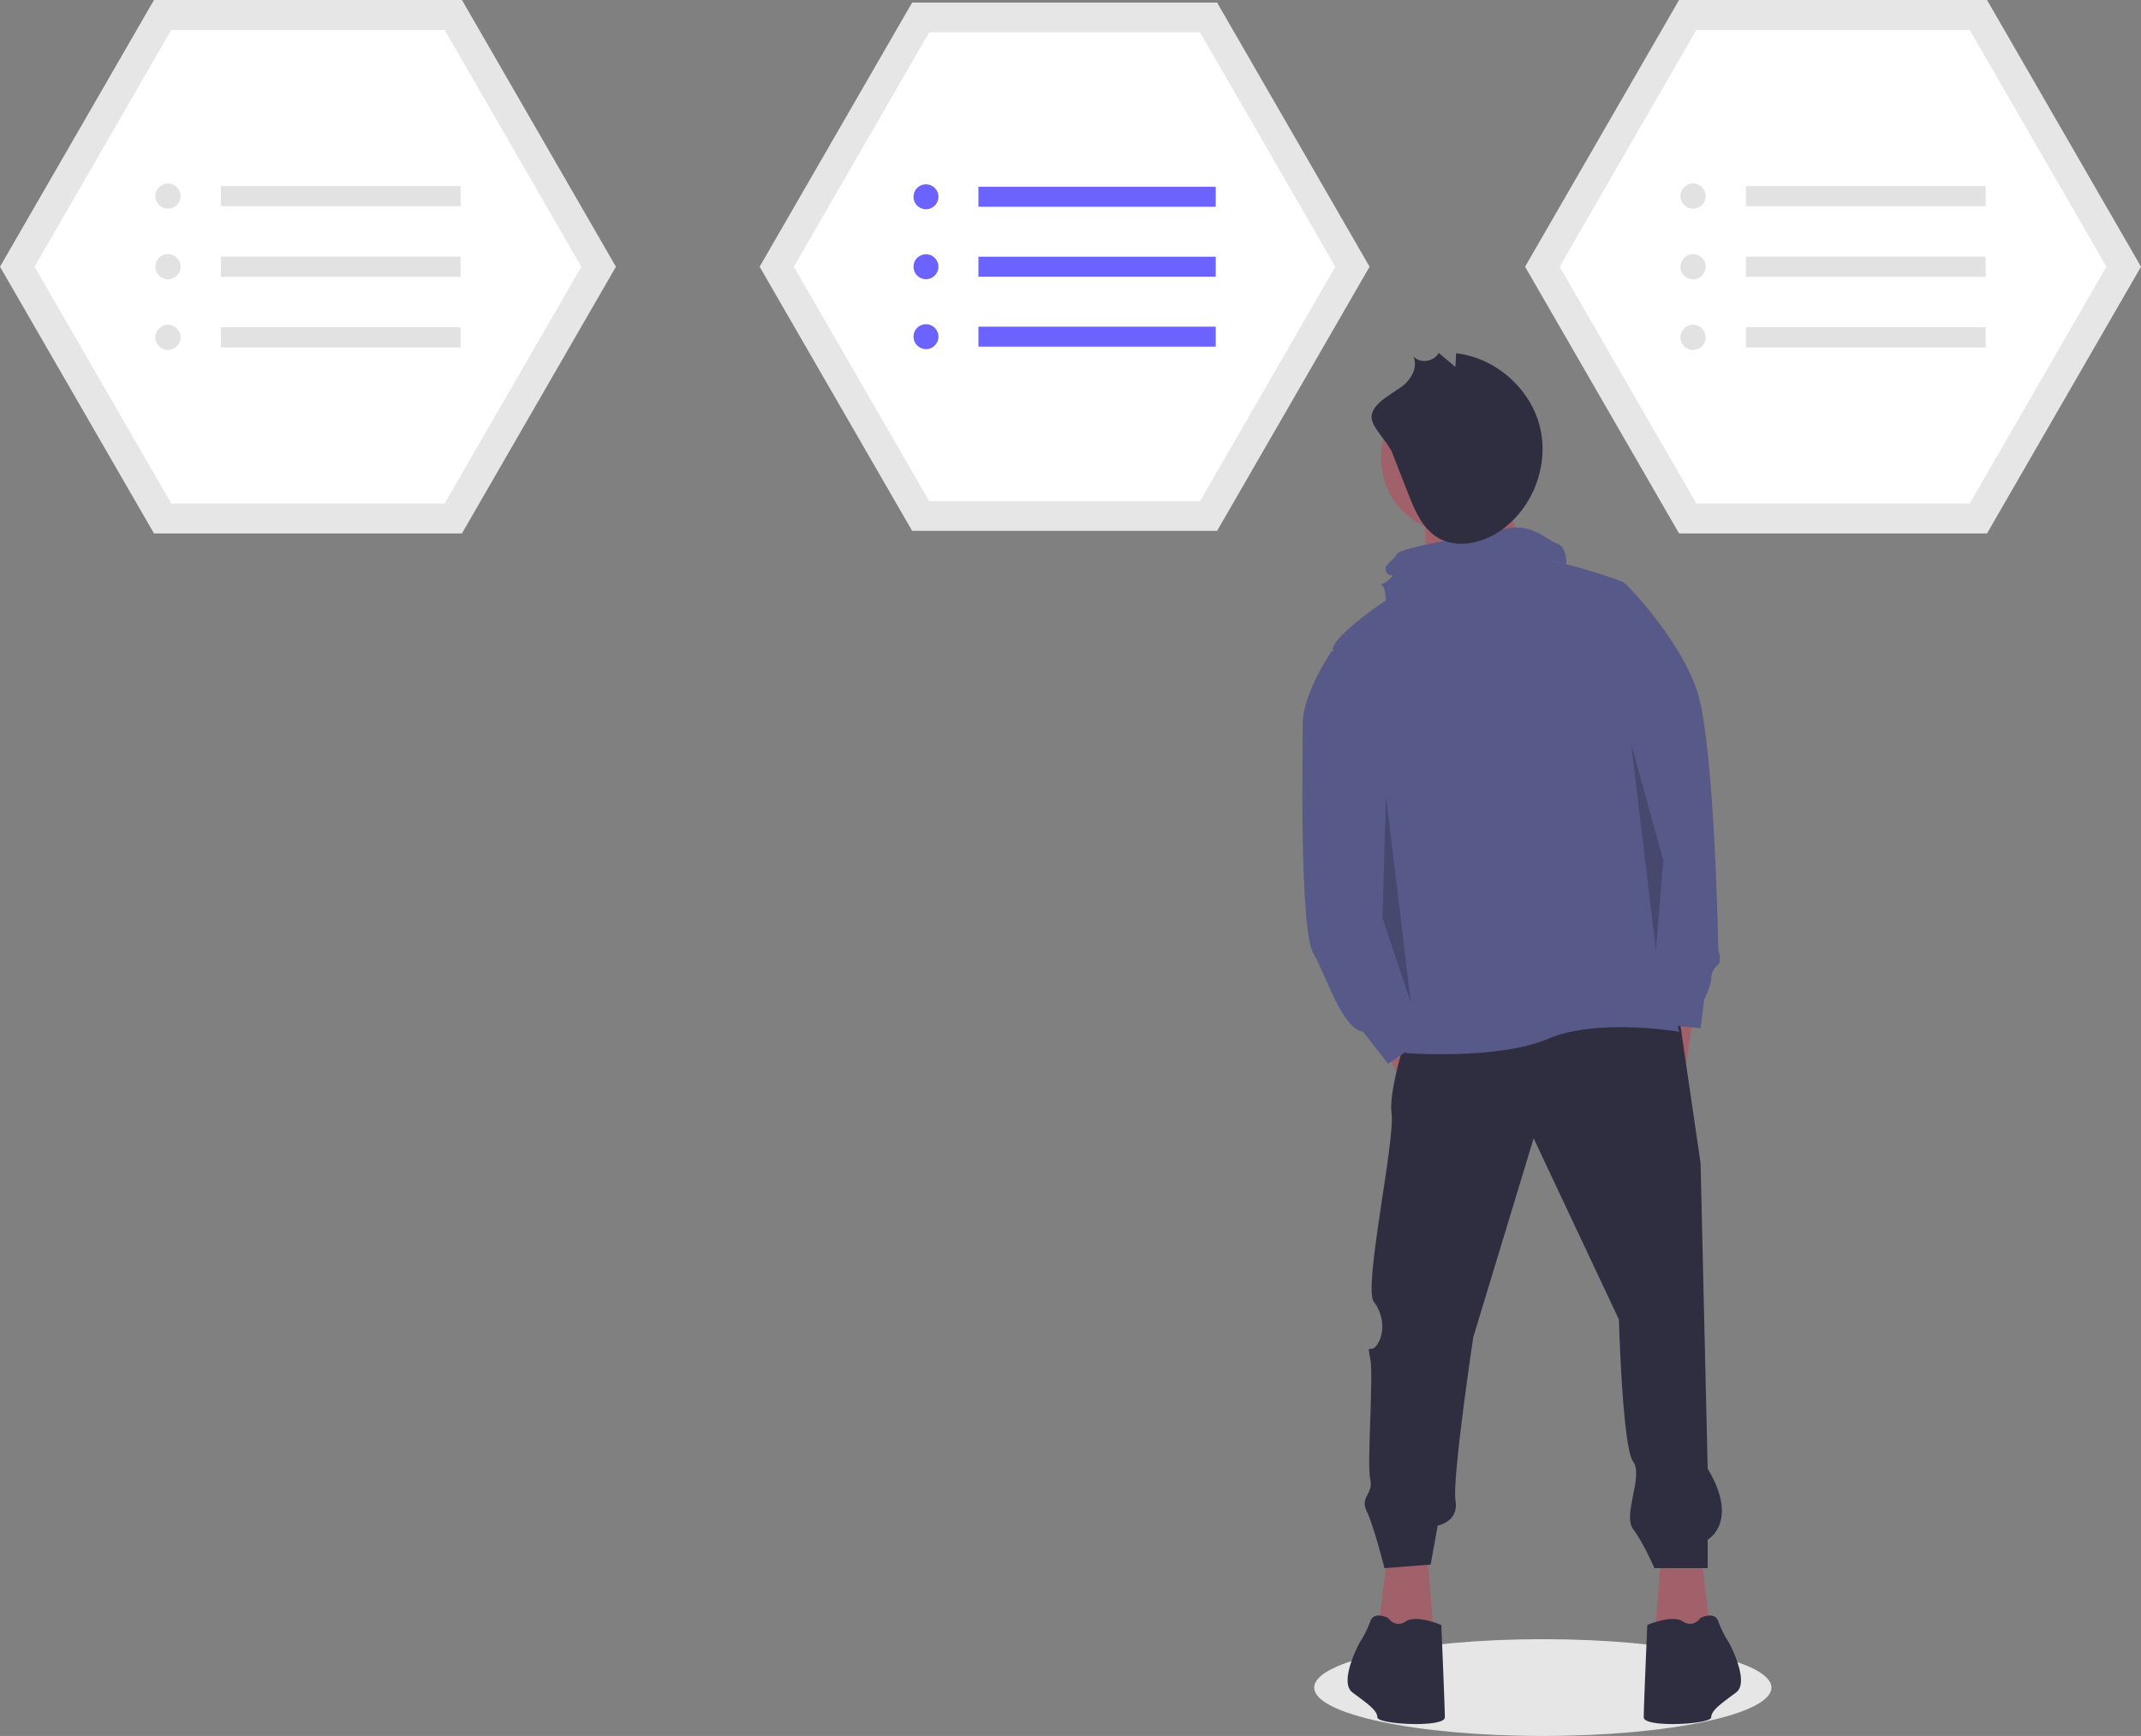<svg id="a0abe8dc-3e6b-48ed-b282-1465f1104096" data-name="Layer 1" xmlns="http://www.w3.org/2000/svg" width="886.115" height="718.439" viewBox="0 0 886.115 718.439"><rect x="0" y="0" width="886.115" height="718.439" fill="#808080" stroke="none"/><title>select_option</title><ellipse cx="638.54" cy="698.416" rx="94.617" ry="20.024" fill="#e6e6e6"/><polygon points="191.188 0 63.729 0 0 110.382 63.729 220.765 191.188 220.765 254.917 110.382 191.188 0" fill="#e6e6e6"/><path d="M227.825,299.155h113.152l56.576-97.992-56.576-97.992h-113.152l-56.576,97.992Z" transform="translate(-156.943 -90.78)" fill="#fff"/><circle cx="69.516" cy="81.15" r="5.22" fill="#e2e2e2"/><circle cx="69.516" cy="110.382" r="5.22" fill="#e2e2e2"/><circle cx="69.516" cy="139.615" r="5.22" fill="#e2e2e2"/><rect x="91.44" y="76.974" width="99.181" height="8.352" fill="#e2e2e2"/><rect x="91.44" y="106.206" width="99.181" height="8.352" fill="#e2e2e2"/><rect x="91.44" y="135.439" width="99.181" height="8.352" fill="#e2e2e2"/><polygon points="822.386 0 694.927 0 631.198 110.382 694.927 220.765 822.386 220.765 886.115 110.382 822.386 0" fill="#e6e6e6"/><path d="M859.023,299.155h113.152l56.576-97.992-56.576-97.992h-113.152l-56.576,97.992Z" transform="translate(-156.943 -90.78)" fill="#fff"/><circle cx="700.714" cy="81.15" r="5.22" fill="#e2e2e2"/><circle cx="700.714" cy="110.382" r="5.22" fill="#e2e2e2"/><circle cx="700.714" cy="139.615" r="5.22" fill="#e2e2e2"/><rect x="722.638" y="76.974" width="99.181" height="8.352" fill="#e2e2e2"/><rect x="722.638" y="106.206" width="99.181" height="8.352" fill="#e2e2e2"/><rect x="722.638" y="135.439" width="99.181" height="8.352" fill="#e2e2e2"/><polygon points="503.729 1.072 377.508 1.072 314.398 110.382 377.508 219.693 503.729 219.693 566.84 110.382 503.729 1.072" fill="#e6e6e6"/><path d="M541.535,298.203H653.588l56.027-97.041L653.588,104.122H541.535L485.508,201.163Z" transform="translate(-156.943 -90.78)" fill="#fff"/><circle cx="383.239" cy="81.434" r="5.169" fill="#6c63ff"/><circle cx="383.239" cy="110.382" r="5.169" fill="#6c63ff"/><circle cx="383.239" cy="139.331" r="5.169" fill="#6c63ff"/><rect x="404.95" y="77.298" width="98.218" height="8.271" fill="#6c63ff"/><rect x="404.95" y="106.247" width="98.218" height="8.271" fill="#6c63ff"/><rect x="404.95" y="135.195" width="98.218" height="8.271" fill="#6c63ff"/><path d="M775.384,283.098s10.338,38.566,19.123,41.129-46.86,10.566-46.86,10.566l-1.228-34.562Z" transform="translate(-156.943 -90.78)" fill="#a0616a"/><polygon points="572.998 432.889 583.288 454.94 595.049 443.179 587.698 425.538 572.998 432.889" fill="#a0616a"/><polygon points="700.895 419.658 697.954 440.239 689.134 434.359 689.134 412.308 700.895 419.658" fill="#a0616a"/><polygon points="574.468 641.64 570.058 676.922 593.579 678.392 590.639 641.64 574.468 641.64" fill="#a0616a"/><polygon points="703.835 641.64 708.245 676.922 684.724 678.392 687.664 641.64 703.835 641.64" fill="#a0616a"/><path d="M741.701,511.908s-10.291,27.932-8.82,39.692-11.761,72.034-7.35,77.914,4.41,13.231,1.47,17.641-4.41-1.47-2.94,5.88-1.47,44.102,0,49.983-4.41,7.35-1.47,13.231,7.35,23.521,7.35,23.521l19.111-1.47,2.94-16.171s8.82-1.47,7.35-10.291,7.35-67.624,7.35-67.624l24.991-82.324,35.282,74.974s1.47,52.923,5.88,58.803-4.41,22.051,0,27.932,8.82,16.171,8.82,16.171h22.051V728.01s13.231-7.35,0-29.402l-2.94-126.427-8.82-60.273Z" transform="translate(-156.943 -90.78)" fill="#2f2e41"/><path d="M753.462,763.292s-10.291-4.41-14.701-1.47-7.35-1.47-7.35-1.47S725.53,757.412,724.06,761.822a43.425,43.425,0,0,1-4.41,8.82s-8.82,16.171-2.94,20.581,10.291,7.35,10.291,10.291,27.932,4.41,27.932,0S753.462,763.292,753.462,763.292Z" transform="translate(-156.943 -90.78)" fill="#2f2e41"/><path d="M838.726,763.292s10.291-4.41,14.701-1.47,7.35-1.47,7.35-1.47,5.88-2.94,7.35,1.47a43.426,43.426,0,0,0,4.41,8.82s8.82,16.171,2.94,20.581-10.291,7.35-10.291,10.291-27.932,4.41-27.932,0S838.726,763.292,838.726,763.292Z" transform="translate(-156.943 -90.78)" fill="#2f2e41"/><path d="M829.171,331.824s-41.162-16.171-63.213-10.291-58.803,32.342-57.333,38.222,15.436,74.239,15.436,74.239,0,41.162,7.35,54.393,8.82,23.521,8.82,23.521l-1.47,14.701s38.222,2.94,58.803-5.88,54.393-2.94,54.393-2.94-17.641-73.504-26.461-85.265S829.171,331.824,829.171,331.824Z" transform="translate(-156.943 -90.78)" fill="#575a89"/><path d="M721.12,356.08l-13.231,4.41s-11.761,17.641-11.761,29.402-1.47,85.265,4.41,95.555,11.761,30.872,20.581,32.342l10.291,13.231,17.641-11.761L743.171,506.028Z" transform="translate(-156.943 -90.78)" fill="#575a89"/><path d="M809.325,334.029l14.623-4.107,5.958,2.637s22.051,22.051,29.402,44.102,8.82,107.316,8.82,107.316,1.47,4.41,0,5.88-2.94,2.94-2.94,5.88-2.94,8.82-2.94,8.82l-1.47,11.761-14.701-1.47S818.145,432.524,818.145,413.413,809.325,334.029,809.325,334.029Z" transform="translate(-156.943 -90.78)" fill="#575a89"/><path d="M805.224,324.322s.426-7.199-3.985-8.669-10.291-8.82-22.051-5.88-42.632,7.35-44.102,10.291-5.88,4.41-4.41,7.35,4.41,0,1.47,2.94-4.41,1.47-2.94,2.94,1.47,8.82,1.47,8.82,22.051,14.701,27.932,13.231,40.975-32.338,40.975-32.338Z" transform="translate(-156.943 -90.78)" fill="#575a89"/><polygon points="573.653 329.735 572.163 379.811 583.924 415.092 573.653 329.735" opacity="0.2"/><polygon points="675.112 307.857 688.414 356.157 685.34 393.22 675.112 307.857" opacity="0.2"/><circle cx="602.775" cy="189.561" r="31.204" fill="#a0616a"/><path d="M733.164,278.189q3.303,8.438,6.606,16.877c2.707,6.916,5.807,14.315,12.152,18.174,7.834,4.765,18.295,2.442,25.874-2.72,13.527-9.214,20.405-27.204,16.476-43.092s-18.4-28.599-34.662-30.446l-.314,5.649-6.931-5.81c-1.844,3.713-7.674,4.538-10.475,1.481,1.821,3.774-.281,8.377-3.315,11.269-3.728,3.552-14.392,7.82-13.949,14.17C724.92,267.977,731.445,273.798,733.164,278.189Z" transform="translate(-156.943 -90.78)" fill="#2f2e41"/></svg>